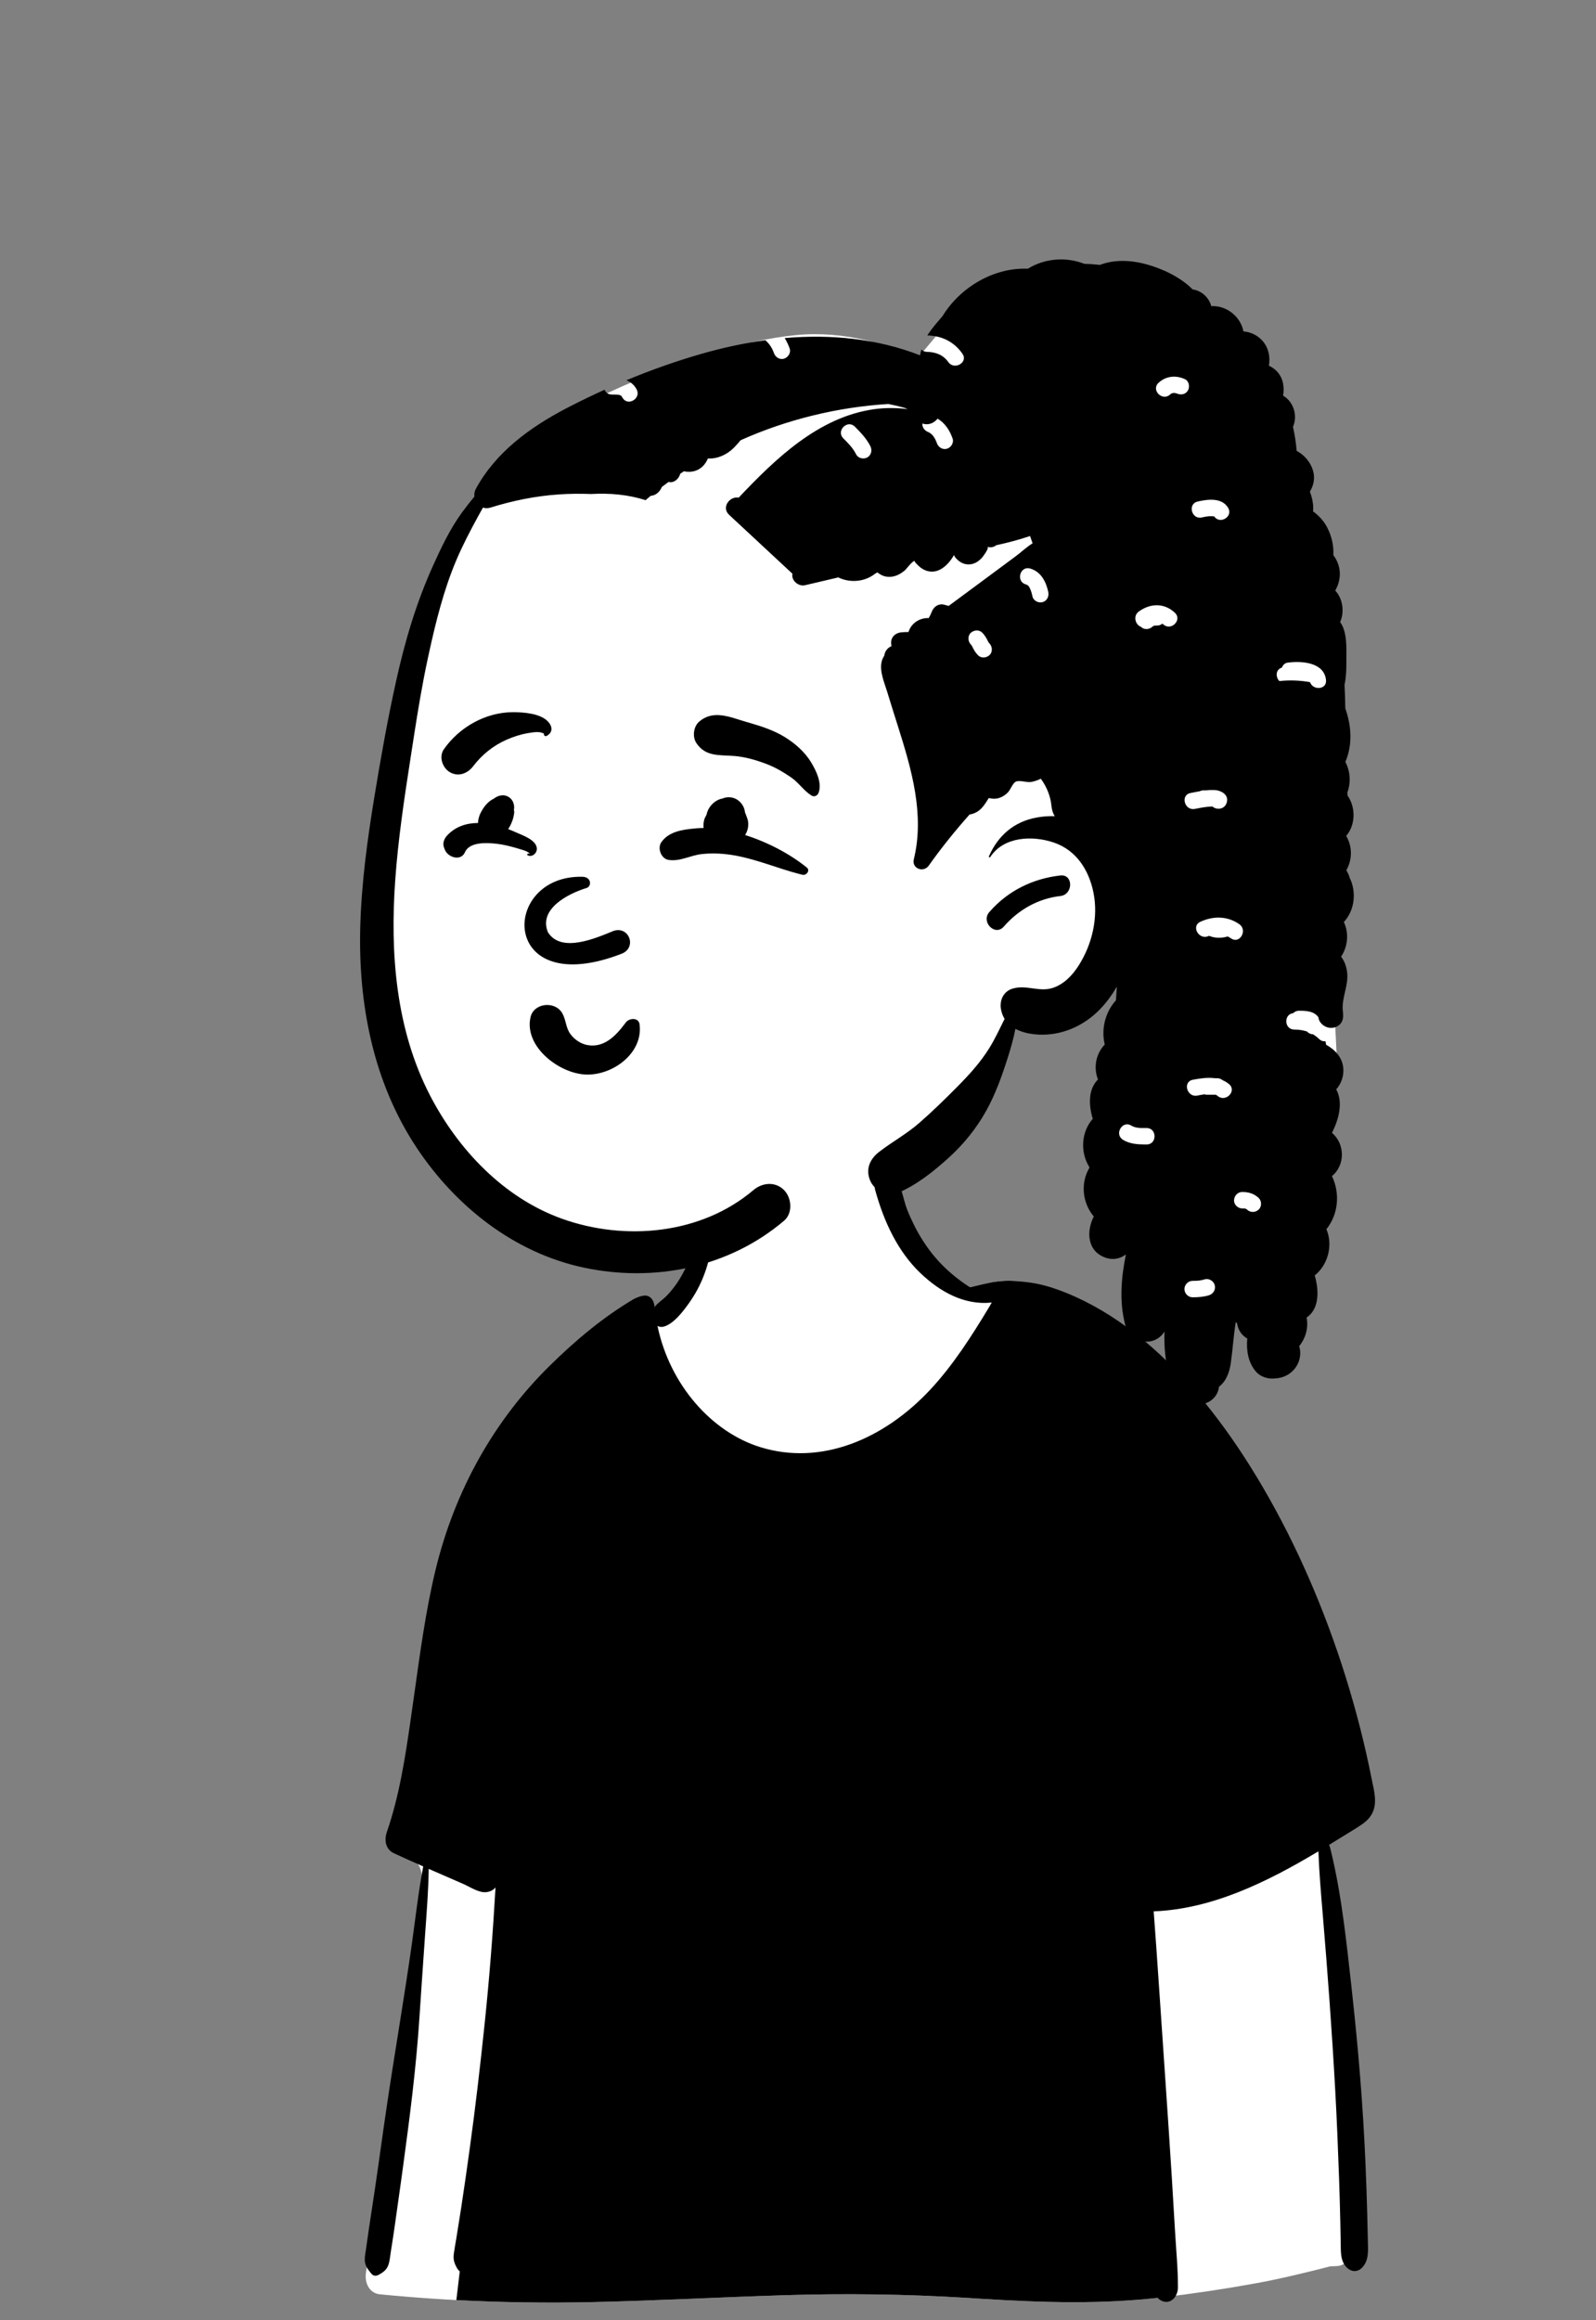 <?xml version="1.0" encoding="UTF-8" standalone="no"?>
<!DOCTYPE svg PUBLIC "-//W3C//DTD SVG 1.1//EN" "http://www.w3.org/Graphics/SVG/1.1/DTD/svg11.dtd">
<svg width="100%" height="100%" viewBox="0 0 53 77" version="1.1" xmlns="http://www.w3.org/2000/svg" xmlns:xlink="http://www.w3.org/1999/xlink" xml:space="preserve" xmlns:serif="http://www.serif.com/" style="fill-rule:evenodd;clip-rule:evenodd;stroke-linejoin:round;stroke-miterlimit:2;">
    <rect x="0" y="0" width="53" height="77" fill="#808080" stroke="none"/>
    <g transform="matrix(-1,0,0,1,53,0)">
        <g id="Introduction">
            <g id="avatar-girl-2">
                <g id="BODY" transform="matrix(0.633,0,0,0.779,7.338,37.469)">
                    <path id="_--Skin" serif:id="✋-Skin" d="M51.112,39.615C50.84,38.074 50.59,36.528 50.362,34.979C50.255,34.244 50.149,33.508 50.055,32.771C49.988,32.254 49.888,31.663 50.239,31.281C50.733,30.742 51.182,30.282 51.242,29.51C51.299,28.784 51.054,27.993 50.901,27.289C50.579,25.812 50.179,24.353 49.736,22.907C49.287,21.439 48.794,19.985 48.294,18.533C47.827,17.176 47.378,15.806 46.769,14.504C45.614,12.033 43.659,10.202 41.244,8.98C40.643,8.676 39.418,7.592 38.79,7.349C38.213,7.125 38.215,7.777 37.647,7.532C37.194,7.335 36.771,7.074 36.517,6.635C36.241,6.159 35.549,5.493 35.443,4.938C35.22,3.763 35.462,2.763 34.624,1.879C33.88,1.094 32.88,0.556 31.845,0.267C29.569,-0.368 26.533,0.076 25.16,2.192C24.504,3.203 24.275,4.425 23.389,5.25C22.617,5.97 22.79,6.462 21.788,6.833C21.732,6.855 20.195,6.525 20.138,6.546C19.043,6.311 17.997,6.968 16.992,7.349C15.494,7.916 14.068,8.655 12.728,9.534C10.027,11.305 7.713,13.605 5.806,16.207C3.882,18.831 2.39,21.772 1.328,24.846C1.07,25.593 0.838,26.349 0.633,27.112C0.519,27.539 0.397,27.982 0.536,28.419C0.65,28.777 0.903,29.043 1.201,29.258C1.605,29.549 2.414,29.738 2.398,30.323C2.386,30.768 2.235,31.236 2.162,31.676C2.074,32.199 2.002,32.726 1.93,33.252C1.603,35.646 1.348,38.053 1.235,40.467C1.124,42.844 1.032,45.269 1.197,47.646C1.207,47.802 1.254,47.946 1.33,48.068C1.259,48.095 1.254,48.226 1.341,48.244C1.403,48.257 1.464,48.27 1.525,48.283C1.652,48.38 1.811,48.439 1.994,48.445C2.118,48.449 2.242,48.454 2.366,48.461C3.672,48.734 4.978,48.992 6.301,49.187C7.909,49.425 9.523,49.619 11.141,49.776C14.466,50.099 17.765,49.992 21.094,49.818C24.419,49.644 27.741,49.603 31.069,49.69C34.4,49.776 37.729,49.921 41.061,49.981C44.783,50.047 48.499,49.945 52.21,49.649C52.719,49.609 53.034,49.203 52.934,48.698C52.332,45.668 51.651,42.658 51.112,39.615Z" style="fill:white;"/>
                    <path id="👕-Top" d="M16.992,7.349L17.065,7.321C18.047,6.937 19.07,6.317 20.138,6.546C20.176,6.532 20.872,6.674 21.348,6.763L20.896,7.236L20.098,7.389C22.85,11.935 26.106,14.208 29.864,14.208C33.623,14.208 36.474,11.935 38.42,7.389L38.685,7.316C38.718,7.323 38.753,7.334 38.79,7.349C39.418,7.591 40.643,8.676 41.244,8.98C43.659,10.202 45.614,12.032 46.769,14.504C47.357,15.763 47.797,17.084 48.248,18.397L48.294,18.533C48.794,19.985 49.287,21.439 49.736,22.907C50.16,24.29 50.544,25.685 50.858,27.096L50.901,27.289C51.054,27.993 51.299,28.784 51.242,29.51C51.221,29.785 51.15,30.02 51.045,30.234L45.601,32.194L48.195,49.895C45.819,49.997 43.441,50.023 41.061,49.981C37.729,49.921 34.4,49.776 31.069,49.69C27.842,49.606 24.62,49.641 21.397,49.802L20.578,49.844C17.424,50.002 14.294,50.083 11.141,49.776L10.926,49.755L10.926,47.166L12.034,32.748L6.42,31.691L0.91,29.013C0.744,28.846 0.61,28.652 0.536,28.419C0.407,28.014 0.502,27.604 0.608,27.206L0.633,27.112C0.838,26.349 1.07,25.593 1.328,24.846C2.39,21.772 3.882,18.831 5.806,16.207C7.713,13.605 10.027,11.305 12.728,9.534C14.068,8.655 15.494,7.916 16.992,7.349Z"/>
                    <path id="🖍-Ink" d="M19.1,6.471C19.444,6.456 19.795,6.512 20.138,6.546C20.168,6.549 20.18,6.595 20.146,6.602C19.531,6.73 18.924,6.906 18.32,7.085L18.062,7.161C17.381,7.363 16.72,7.57 16.062,7.839C14.748,8.375 13.501,9.097 12.353,9.928C7.934,13.125 4.735,17.967 2.716,22.979C2.168,24.34 1.703,25.735 1.327,27.154C1.235,27.499 1.149,27.846 1.068,28.193C1.044,28.295 0.939,28.556 0.997,28.66C1.047,28.753 1.244,28.81 1.335,28.857L1.644,29.018C2.246,29.328 3.249,29.839 3.35,29.888L3.507,29.966C6.072,31.224 8.813,32.291 11.7,32.365L11.723,32.118C11.852,30.755 12.021,29.383 12.389,28.061C12.409,27.99 12.5,28.014 12.508,28.078C12.713,29.643 12.648,31.22 12.576,32.792C12.449,35.577 12.28,38.36 12.131,41.143C12.056,42.536 11.959,43.927 11.871,45.319C11.784,46.713 11.755,48.141 11.555,49.524C11.511,49.832 11.15,50 10.877,49.968C10.574,49.932 10.342,49.665 10.34,49.36C10.336,48.554 10.438,47.739 10.494,46.935C10.547,46.172 10.605,45.408 10.663,44.645C10.878,41.86 11.125,39.078 11.353,36.294C11.434,35.307 11.522,34.32 11.612,33.334C8.553,33.235 5.696,32.101 2.97,30.777C2.931,31.673 2.836,32.568 2.743,33.461C2.486,35.952 2.259,38.442 2.089,40.941C2.003,42.203 1.941,43.466 1.886,44.73C1.859,45.351 1.838,45.972 1.821,46.594C1.815,46.801 1.81,47.008 1.806,47.215L1.797,47.69C1.789,47.99 1.758,48.269 1.506,48.488C1.249,48.71 0.902,48.722 0.648,48.488C0.307,48.174 0.368,47.747 0.378,47.326C0.386,46.971 0.396,46.616 0.408,46.261C0.431,45.551 0.461,44.841 0.498,44.131C0.625,41.65 0.88,39.179 1.214,36.718L1.344,35.768C1.587,34.002 1.854,32.196 2.397,30.495C2.185,30.39 1.974,30.284 1.764,30.177C1.392,29.988 1.006,29.811 0.644,29.603C0.357,29.438 0.109,29.211 0.029,28.876C-0.06,28.503 0.076,28.096 0.167,27.732L0.175,27.7C0.264,27.334 0.359,26.969 0.46,26.606C0.87,25.134 1.376,23.691 1.968,22.283C3.155,19.464 4.686,16.785 6.556,14.364C8.24,12.184 10.229,10.207 12.56,8.725C13.7,8 14.914,7.405 16.199,6.984C16.799,6.787 17.452,6.616 18.081,6.546C18.42,6.508 18.759,6.486 19.1,6.471ZM25.198,2.004C25.607,1.565 26.42,2.019 26.223,2.601C25.761,3.97 25.026,5.219 23.878,6.119C22.799,6.965 21.512,7.514 20.126,7.397C20.115,7.396 20.106,7.393 20.098,7.389L20.217,7.551C21.155,8.82 22.144,10.072 23.336,11.109C25.765,13.223 29.072,14.363 32.266,13.552C34.779,12.914 36.992,10.926 37.643,8.392C37.55,8.434 37.439,8.448 37.317,8.422C36.796,8.309 36.281,7.76 35.945,7.367C35.581,6.942 35.297,6.483 35.089,5.964C34.709,5.014 34.587,3.791 35.106,2.871C35.171,2.758 35.319,2.822 35.331,2.932L35.351,3.105C35.451,3.967 35.576,4.801 35.982,5.587C36.181,5.972 36.419,6.348 36.71,6.67C36.865,6.842 37.033,7.007 37.215,7.151C37.392,7.292 37.606,7.394 37.765,7.555L37.794,7.586L37.795,7.581C37.835,7.239 38.074,7.089 38.308,7.098C38.535,7.108 38.801,7.207 38.904,7.255L38.914,7.26C40.494,8.019 41.949,9.008 43.319,10.106C46.152,12.376 48.274,15.344 49.302,18.838C49.807,20.554 50.097,22.321 50.402,24.08L50.591,25.158C50.876,26.782 51.195,28.438 51.839,29.948C52.005,30.339 51.877,30.705 51.468,30.859C50.958,31.051 50.446,31.237 49.933,31.42C50.185,32.501 50.339,33.62 50.527,34.706C50.928,37.015 51.42,39.309 51.841,41.615C52.057,42.794 52.251,43.977 52.466,45.157C52.57,45.725 52.678,46.292 52.783,46.859C52.84,47.165 52.891,47.472 52.945,47.779L52.955,47.83C52.985,47.991 53.024,48.159 52.98,48.32C52.929,48.505 52.785,48.635 52.657,48.768C52.551,48.876 52.398,48.877 52.269,48.818L52.226,48.798C51.994,48.69 51.813,48.582 51.731,48.32C51.679,48.155 51.66,47.969 51.626,47.798C51.561,47.471 51.499,47.144 51.441,46.816C51.324,46.16 51.21,45.503 51.099,44.846L50.995,44.23C50.639,42.109 50.3,39.974 50.129,37.83C50.053,36.879 49.972,35.929 49.891,34.978L49.83,34.265C49.753,33.363 49.659,32.438 49.645,31.523L49.339,31.632L47.842,32.162C47.471,32.293 46.999,32.562 46.6,32.513C46.404,32.489 46.255,32.427 46.14,32.315C46.278,34.261 46.464,36.203 46.713,38.136C46.939,39.894 47.19,41.65 47.486,43.398C47.633,44.264 47.783,45.128 47.947,45.991C48.029,46.422 48.113,46.853 48.2,47.283C48.244,47.498 48.295,47.713 48.329,47.929C48.368,48.177 48.3,48.329 48.161,48.533C48.048,48.701 47.82,48.787 47.636,48.671C47.392,48.518 47.265,48.385 47.193,48.106C47.128,47.853 47.088,47.588 47.038,47.331C46.944,46.857 46.854,46.383 46.767,45.908C46.586,44.914 46.418,43.918 46.268,42.919C45.741,39.4 45.406,35.852 45.237,32.297C45.154,30.544 45.128,28.788 45.143,27.033C45.15,26.133 45.179,25.231 45.243,24.333C45.308,23.425 45.442,22.534 45.561,21.634C45.565,21.603 45.61,21.601 45.612,21.634C45.669,22.643 45.757,23.651 45.801,24.662C45.842,25.628 45.861,26.594 45.894,27.56C45.937,28.829 45.997,30.099 46.077,31.368C46.221,31.21 46.438,31.119 46.656,31.154C46.971,31.088 47.31,30.923 47.611,30.822L48.743,30.444C49.338,30.245 49.934,30.047 50.531,29.856C49.997,28.058 49.631,26.233 49.319,24.381L49.179,23.549C48.903,21.91 48.606,20.27 48.107,18.683C47.581,17.014 46.795,15.463 45.753,14.058C44.725,12.673 43.475,11.454 42.187,10.314C41.085,9.337 39.906,8.456 38.782,7.507C38.793,7.57 38.796,7.639 38.786,7.715C38.547,9.465 37.634,11.095 36.362,12.308C33.807,14.744 30.025,15.249 26.755,14.107C23.592,13.002 20.795,10.385 19.807,7.147C19.79,7.092 19.864,7.07 19.894,7.111C19.949,7.186 20.004,7.261 20.059,7.336C20.055,7.306 20.071,7.274 20.108,7.26C21.26,6.814 22.393,6.182 23.257,5.289C23.678,4.853 24.046,4.36 24.336,3.827C24.475,3.572 24.6,3.308 24.699,3.036L24.725,2.965C24.845,2.623 24.946,2.275 25.198,2.004Z"/>
                </g>
                <g id="HEAD" transform="matrix(1,0,0,1,8.043,8.61)">
                    <path id="_--Skin1" serif:id="✋-Skin" d="M13.818,2.481L14.406,3.182C14.081,3.412 13.773,3.643 13.484,3.875L13.484,3.875C14.823,2.998 16.306,2.481 17.908,2.481C20.993,2.481 27.26,5.139 28.677,7.056C29.38,8.007 30.686,10.928 31.364,14.104C31.909,16.655 32.719,23.864 31.909,26.572C30.872,30.039 27.462,33.243 23.946,33.243C20.429,33.243 14.97,30.697 11.085,25.117C10.907,24.862 8.867,24.566 7.411,23.609L7.793,27.831L8.084,30.287L8.02,30.462C6.977,33.289 6.151,34.764 5.542,34.887C4.92,35.012 3.653,33.989 1.741,31.819L1.497,30.79C0.876,28.167 0.566,26.759 0.566,26.566L0.566,26.531C0.575,26.087 0.728,23.574 0.731,22.898L0.731,12.763C2.787,5.908 4.749,2.481 6.617,2.481L13.818,2.481Z" style="fill:white;"/>
                    <path id="🖍-Ink1" serif:id="🖍-Ink" d="M8.947,0.146C9.551,-0.089 10.251,-0.044 10.825,0.309C11.952,0.261 13.072,0.921 13.66,1.886C13.672,1.9 13.685,1.913 13.696,1.927L13.821,2.073C13.939,2.211 14.063,2.365 14.162,2.523C13.679,2.534 13.277,2.731 12.997,3.129C12.796,3.414 13.255,3.684 13.46,3.415L13.467,3.405C13.635,3.166 13.89,3.073 14.173,3.068C14.254,3.067 14.316,3.036 14.359,2.99C14.377,3.053 14.392,3.117 14.406,3.182C15.832,2.626 17.368,2.478 18.899,2.61C18.832,2.719 18.776,2.836 18.733,2.959C18.684,3.098 18.788,3.257 18.923,3.295C19.068,3.335 19.2,3.249 19.253,3.117L19.258,3.104C19.316,2.937 19.412,2.793 19.541,2.682C20.262,2.78 20.977,2.936 21.675,3.137C22.514,3.378 23.345,3.673 24.157,4.011C24.02,4.065 23.901,4.156 23.818,4.309C23.651,4.614 24.108,4.887 24.282,4.595L24.288,4.585C24.305,4.553 24.32,4.535 24.331,4.524L24.335,4.52L24.359,4.509L24.403,4.496L24.421,4.492C24.436,4.489 24.442,4.489 24.482,4.487C24.535,4.484 24.588,4.484 24.641,4.484C24.765,4.484 24.845,4.414 24.881,4.325C25.282,4.507 25.678,4.698 26.067,4.898L26.159,4.946C27.36,5.575 28.497,6.401 29.156,7.616C29.2,7.698 29.213,7.786 29.203,7.871C29.343,8.04 29.48,8.215 29.61,8.392C30.009,8.936 30.301,9.554 30.578,10.166C31.134,11.397 31.508,12.662 31.8,13.981C32.083,15.252 32.311,16.537 32.522,17.822C32.757,19.249 32.952,20.689 32.993,22.137C33.065,24.718 32.562,27.314 31.117,29.487C29.828,31.426 27.887,32.965 25.585,33.458C23.243,33.959 20.766,33.47 18.921,31.906C18.623,31.654 18.664,31.145 18.921,30.887C19.211,30.596 19.64,30.637 19.936,30.887C21.674,32.361 24.203,32.588 26.297,31.838C28.233,31.143 29.749,29.54 30.68,27.74C31.815,25.544 32.006,23.022 31.832,20.594C31.737,19.26 31.539,17.937 31.334,16.616L31.211,15.821C31.077,14.959 30.935,14.099 30.751,13.247L30.708,13.048C30.483,12.02 30.219,10.966 29.811,9.999C29.597,9.492 29.34,9.003 29.077,8.521C29.026,8.427 28.973,8.332 28.919,8.237C28.847,8.262 28.765,8.266 28.678,8.239C27.935,8.007 27.17,7.851 26.392,7.799C26.038,7.775 25.683,7.772 25.328,7.786C24.721,7.75 24.097,7.804 23.519,7.99C23.463,7.942 23.405,7.894 23.348,7.846C23.333,7.845 23.317,7.844 23.302,7.84C23.154,7.811 23.05,7.706 22.988,7.573C22.985,7.566 22.982,7.559 22.979,7.552C22.905,7.496 22.83,7.44 22.755,7.385C22.571,7.432 22.411,7.279 22.367,7.112C22.327,7.084 22.285,7.057 22.244,7.03C22.211,7.038 22.179,7.044 22.148,7.047C22.013,7.057 21.882,7.036 21.763,6.971C21.611,6.889 21.514,6.757 21.449,6.607C21.22,6.621 20.988,6.547 20.783,6.412C20.617,6.302 20.49,6.151 20.363,6.001C18.819,5.31 17.141,4.902 15.459,4.798C15.294,4.83 15.129,4.868 14.967,4.912C14.928,4.923 14.874,4.943 14.811,4.968C15.186,4.923 15.566,4.918 15.951,4.974C17.779,5.239 19.202,6.611 20.428,7.907C20.719,7.848 21.014,8.226 20.744,8.477L18.641,10.432C18.692,10.65 18.442,10.866 18.223,10.813C17.856,10.725 17.489,10.639 17.12,10.554C16.737,10.74 16.254,10.708 15.906,10.438C15.889,10.426 15.854,10.406 15.824,10.386C15.795,10.41 15.757,10.433 15.741,10.443C15.618,10.526 15.467,10.55 15.322,10.527C15.173,10.503 15.039,10.427 14.923,10.333C14.85,10.273 14.678,10.022 14.582,10.004L14.573,10.003C14.637,10.005 14.432,10.196 14.377,10.235C14.248,10.327 14.106,10.376 13.946,10.358C13.667,10.327 13.428,10.073 13.292,9.837L13.281,9.819L13.277,9.808L13.273,9.82C13.273,9.822 13.272,9.825 13.271,9.827C13.251,9.883 13.186,9.946 13.143,9.984C13.019,10.094 12.865,10.143 12.701,10.114C12.562,10.09 12.445,10.006 12.351,9.904L12.337,9.887C12.309,9.856 12.126,9.609 12.155,9.55L12.158,9.545L12.149,9.543C12.037,9.571 11.944,9.543 11.876,9.486C11.493,9.402 11.116,9.304 10.751,9.18C10.723,9.26 10.695,9.341 10.667,9.422C10.867,9.545 11.051,9.722 11.221,9.847C11.542,10.085 11.863,10.322 12.184,10.561L13.454,11.5L13.599,11.461C13.785,11.411 13.944,11.52 14.012,11.685L14.018,11.7C14.045,11.772 14.078,11.839 14.116,11.903C14.433,11.891 14.702,12.086 14.789,12.367C14.868,12.365 14.947,12.368 15.028,12.377C15.25,12.401 15.399,12.567 15.359,12.793L15.356,12.809L15.351,12.834C15.479,12.889 15.572,12.995 15.593,13.155C15.628,13.207 15.655,13.263 15.673,13.326C15.766,13.653 15.585,14.056 15.489,14.369L15.482,14.394C15.42,14.599 15.356,14.804 15.292,15.008L15.131,15.516C14.684,16.932 14.249,18.424 14.61,19.907C14.687,20.221 14.287,20.363 14.114,20.118C13.693,19.523 13.238,18.962 12.761,18.424L12.738,18.42C12.403,18.353 12.274,18.116 12.12,17.875C12.03,17.901 11.933,17.908 11.839,17.889C11.703,17.863 11.581,17.785 11.485,17.687C11.403,17.603 11.328,17.389 11.232,17.336C11.112,17.27 10.87,17.365 10.726,17.344C10.609,17.326 10.499,17.286 10.393,17.235C10.199,17.502 10.069,17.815 10.038,18.152C10.025,18.281 9.987,18.389 9.932,18.479C10.135,18.472 10.339,18.486 10.539,18.524C11.283,18.662 11.816,19.122 12.115,19.808C12.128,19.838 12.089,19.862 12.072,19.834C11.627,19.148 10.66,19.113 9.957,19.355C9.211,19.611 8.793,20.27 8.644,21.022C8.48,21.846 8.69,22.734 9.137,23.435C9.345,23.762 9.628,24.059 10.004,24.18C10.452,24.322 10.865,24.067 11.323,24.199C11.635,24.288 11.772,24.59 11.716,24.893C11.693,25.012 11.652,25.115 11.596,25.206C11.761,25.533 11.913,25.87 12.107,26.18C12.406,26.659 12.769,27.055 13.163,27.454C13.571,27.867 13.986,28.271 14.423,28.653C14.841,29.02 15.32,29.28 15.758,29.616C16.066,29.852 16.218,30.182 16.066,30.56C15.941,30.873 15.519,31.139 15.177,30.998C14.523,30.728 13.951,30.267 13.43,29.794C12.946,29.354 12.526,28.828 12.208,28.258C11.908,27.72 11.687,27.109 11.5,26.52L11.477,26.447C11.39,26.167 11.297,25.852 11.237,25.535C10.878,25.731 10.392,25.76 10.008,25.707C9.388,25.621 8.822,25.308 8.395,24.851C8.195,24.639 8.019,24.396 7.867,24.134C7.881,24.294 7.889,24.448 7.898,24.589C8.253,24.979 8.396,25.543 8.27,26.057C8.567,26.364 8.651,26.824 8.495,27.217C8.821,27.54 8.809,28.055 8.668,28.523C9.053,28.955 9.089,29.626 8.789,30.113L8.78,30.148C9.083,30.657 9.014,31.315 8.634,31.764C8.894,32.269 8.854,32.948 8.205,33.144C7.969,33.215 7.74,33.155 7.568,33.022C7.725,33.803 7.795,34.595 7.586,35.38C7.503,35.691 7.199,35.918 6.88,35.918C6.613,35.918 6.419,35.784 6.285,35.586C6.301,35.98 6.277,36.376 6.193,36.775C6.143,37.016 5.92,37.204 5.683,37.263C5.768,37.359 5.802,37.499 5.721,37.644C5.373,38.261 4.534,38.005 4.478,37.415C4.241,37.237 4.131,36.946 4.085,36.631C4.019,36.173 3.995,35.721 3.919,35.268L3.891,35.295L3.876,35.308L3.871,35.341C3.828,35.565 3.702,35.722 3.538,35.815C3.574,36.206 3.508,36.604 3.261,36.9C3.096,37.098 2.816,37.176 2.576,37.133C2.561,37.134 2.545,37.134 2.529,37.131C1.985,37.059 1.67,36.541 1.813,36.066C1.594,35.796 1.502,35.455 1.567,35.117C1.142,34.835 1.151,34.217 1.298,33.72C0.853,33.368 0.686,32.71 0.91,32.187C0.509,31.688 0.453,30.992 0.725,30.424C0.284,30.061 0.287,29.36 0.724,28.988C0.491,28.524 0.351,27.969 0.584,27.545C0.419,27.363 0.329,27.104 0.348,26.854C0.376,26.486 0.619,26.232 0.92,26.063L0.94,25.948C1.011,25.957 1.086,25.937 1.153,25.873C1.218,25.81 1.286,25.759 1.356,25.717C1.435,25.716 1.503,25.68 1.551,25.626C1.682,25.581 1.823,25.562 1.979,25.56C2.317,25.556 2.329,25.05 2.015,25.017C1.965,24.967 1.897,24.935 1.823,24.935L1.765,24.935C1.629,24.937 1.492,24.945 1.366,24.999C1.284,25.034 1.221,25.087 1.175,25.152C1.166,25.25 1.113,25.347 0.998,25.428C0.865,25.521 0.684,25.532 0.542,25.448C0.343,25.33 0.341,25.146 0.364,24.946C0.414,24.508 0.163,24.096 0.223,23.648C0.249,23.45 0.315,23.279 0.422,23.141C0.196,22.801 0.156,22.363 0.33,21.991C-0.032,21.599 -0.095,20.996 0.136,20.525C0.139,20.514 0.142,20.502 0.146,20.491C0.172,20.411 0.208,20.339 0.247,20.27C0.044,19.917 0.046,19.485 0.252,19.133C-0.06,18.768 -0.07,18.187 0.208,17.793C0.209,17.76 0.213,17.728 0.216,17.695C0.088,17.363 0.119,16.985 0.28,16.677C0.223,16.543 0.178,16.399 0.15,16.246C0.077,15.852 0.114,15.468 0.223,15.083C0.241,15.022 0.261,14.962 0.282,14.901C0.285,14.637 0.295,14.375 0.308,14.113C0.257,13.891 0.248,13.647 0.247,13.421L0.247,13.274C0.244,12.9 0.218,12.353 0.454,12.036C0.303,11.693 0.365,11.261 0.617,10.989C0.44,10.684 0.403,10.308 0.581,9.97C0.609,9.915 0.643,9.864 0.679,9.816C0.664,9.506 0.729,9.186 0.894,8.877C1.001,8.676 1.161,8.502 1.352,8.363C1.349,8.322 1.347,8.281 1.347,8.241C1.351,8.06 1.391,7.879 1.458,7.709C1.337,7.503 1.281,7.27 1.352,7.019C1.431,6.735 1.638,6.491 1.898,6.353C1.919,6.085 1.96,5.819 2.02,5.556C1.861,5.2 1.987,4.731 2.348,4.521C2.301,4.237 2.343,3.942 2.549,3.72C2.628,3.635 2.72,3.572 2.819,3.529C2.771,3.243 2.825,2.946 3.022,2.713C3.183,2.523 3.422,2.407 3.665,2.39C3.758,1.893 4.232,1.521 4.732,1.551C4.794,1.332 4.944,1.141 5.175,1.044C5.235,1.019 5.294,1.003 5.354,0.994C5.761,0.582 6.366,0.304 6.89,0.161C7.415,0.018 7.948,0.005 8.399,0.17L8.432,0.183L8.469,0.178C8.628,0.16 8.787,0.15 8.947,0.146ZM4.953,33.851C4.813,33.807 4.656,33.903 4.618,34.042C4.578,34.188 4.667,34.334 4.808,34.378C4.984,34.433 5.168,34.446 5.351,34.446C5.498,34.447 5.624,34.321 5.624,34.173C5.624,34.025 5.499,33.9 5.351,33.9C5.202,33.9 5.093,33.895 4.953,33.851ZM3.705,30.951C3.495,30.951 3.315,31.002 3.159,31.149C3.055,31.248 3.053,31.438 3.159,31.535C3.267,31.634 3.422,31.64 3.533,31.546L3.554,31.527C3.556,31.524 3.558,31.523 3.56,31.521C3.569,31.515 3.578,31.509 3.587,31.505L3.569,31.516C3.556,31.526 3.587,31.51 3.605,31.502L3.61,31.5L3.612,31.5L3.626,31.499C3.652,31.497 3.678,31.497 3.705,31.497C3.847,31.497 3.983,31.372 3.977,31.224C3.97,31.076 3.857,30.951 3.705,30.951ZM7.665,29.219C7.959,29.038 7.696,28.574 7.4,28.741L7.39,28.747C7.238,28.84 7.052,28.828 6.88,28.828C6.53,28.828 6.529,29.374 6.88,29.374L6.938,29.374C7.19,29.372 7.444,29.354 7.665,29.219ZM5.345,27.226C5.123,27.183 4.873,27.146 4.639,27.172L4.6,27.176L4.528,27.176C4.465,27.176 4.405,27.202 4.356,27.241C4.279,27.274 4.206,27.317 4.139,27.374C3.874,27.605 4.261,27.99 4.524,27.761C4.539,27.748 4.556,27.737 4.575,27.729L4.589,27.723L4.881,27.723C4.907,27.723 4.933,27.717 4.958,27.709C5.053,27.722 5.141,27.741 5.2,27.752C5.543,27.817 5.69,27.291 5.345,27.226ZM5.097,21.984C4.67,21.786 4.197,21.787 3.802,22.063C3.52,22.26 3.782,22.725 4.067,22.541L4.077,22.534C4.113,22.51 4.149,22.489 4.186,22.47C4.386,22.528 4.588,22.531 4.782,22.459L4.807,22.45L4.822,22.456C5.138,22.603 5.415,22.132 5.097,21.984ZM9.744,21.128C9.313,21.08 9.309,20.397 9.744,20.446C10.662,20.549 11.494,20.958 12.104,21.661C12.388,21.987 11.921,22.465 11.632,22.153L11.623,22.143C11.138,21.585 10.483,21.212 9.744,21.128ZM4.914,17.621C4.818,17.611 4.723,17.606 4.628,17.61C4.402,17.621 4.127,17.772 4.226,18.046C4.306,18.265 4.567,18.273 4.695,18.157C4.749,18.158 4.802,18.162 4.856,18.167C4.998,18.182 5.139,18.209 5.279,18.237C5.621,18.304 5.768,17.778 5.424,17.71L5.271,17.68C5.22,17.67 5.168,17.66 5.116,17.651C5.085,17.635 5.052,17.625 5.016,17.622L4.998,17.621L4.914,17.621ZM2.209,13.385L2.177,13.38C1.717,13.321 0.979,13.376 0.923,13.962C0.892,14.288 1.361,14.308 1.453,14.03C1.792,13.969 2.135,13.957 2.472,13.994C2.601,13.863 2.602,13.611 2.388,13.548C2.357,13.467 2.294,13.397 2.209,13.385ZM12.719,12.393C12.612,12.295 12.438,12.282 12.333,12.393C12.273,12.457 12.223,12.528 12.183,12.606L12.157,12.658C12.152,12.667 12.148,12.676 12.143,12.684C12.134,12.7 12.124,12.715 12.114,12.731L12.108,12.737C12.105,12.74 12.102,12.743 12.098,12.747C12,12.851 11.988,13.032 12.098,13.133C12.204,13.231 12.379,13.244 12.483,13.133C12.543,13.069 12.594,12.999 12.634,12.921L12.66,12.868C12.665,12.859 12.669,12.851 12.674,12.842C12.683,12.826 12.693,12.811 12.703,12.795L12.713,12.785C12.715,12.783 12.717,12.781 12.719,12.779C12.816,12.676 12.829,12.495 12.719,12.393ZM7.135,11.682C6.752,11.409 6.295,11.397 5.943,11.725C5.688,11.961 6.062,12.341 6.319,12.119L6.328,12.111C6.337,12.102 6.347,12.094 6.356,12.087C6.402,12.126 6.461,12.151 6.527,12.151C6.545,12.152 6.562,12.151 6.58,12.152L6.606,12.153L6.62,12.154L6.622,12.154L6.634,12.16C6.656,12.17 6.687,12.185 6.645,12.159C6.654,12.164 6.663,12.17 6.672,12.175L6.688,12.19C6.79,12.287 6.968,12.3 7.07,12.192C7.25,12.131 7.346,11.832 7.135,11.682ZM10.886,10.787L10.893,10.785C11.229,10.689 11.086,10.162 10.748,10.259C10.389,10.361 10.218,10.696 10.146,11.039C10.116,11.183 10.188,11.334 10.336,11.375C10.472,11.412 10.641,11.329 10.671,11.184C10.693,11.082 10.717,10.996 10.756,10.916L10.78,10.87C10.791,10.849 10.794,10.845 10.832,10.813C10.838,10.807 10.866,10.794 10.886,10.787ZM5.188,8.037L5.136,8.025C4.808,7.953 4.373,7.915 4.175,8.241C3.995,8.538 4.45,8.808 4.637,8.528C4.64,8.527 4.643,8.527 4.647,8.528L4.653,8.528L4.737,8.522C4.842,8.521 4.942,8.539 5.044,8.564C5.384,8.644 5.53,8.118 5.188,8.037ZM16.953,5.937C17.201,5.689 16.816,5.302 16.568,5.551C16.372,5.748 16.182,5.946 16.055,6.196C15.988,6.328 16.021,6.493 16.152,6.57C16.274,6.641 16.458,6.604 16.525,6.472C16.635,6.255 16.775,6.116 16.953,5.937ZM13.822,5.284C13.577,5.43 13.418,5.67 13.322,5.947C13.274,6.086 13.377,6.246 13.512,6.283C13.657,6.323 13.79,6.238 13.842,6.105L13.847,6.092C13.873,6.018 13.914,5.93 13.965,5.864C14.009,5.808 14.076,5.751 14.127,5.732C14.25,5.687 14.337,5.576 14.326,5.445C14.124,5.515 13.937,5.431 13.822,5.284ZM6.485,4.096C6.237,3.866 5.906,3.836 5.606,3.975C5.472,4.037 5.439,4.23 5.508,4.349C5.588,4.486 5.747,4.509 5.881,4.447C5.846,4.463 5.908,4.442 5.935,4.434C5.939,4.435 5.984,4.433 5.999,4.434L6.018,4.435C6.018,4.435 6.013,4.435 6.004,4.435C6.017,4.438 6.03,4.441 6.043,4.445L6.059,4.451C6.051,4.449 6.088,4.473 6.098,4.481L6.1,4.483C6.356,4.721 6.742,4.336 6.485,4.096Z"/>
                </g>
                <g id="FACE" transform="matrix(1,0,0,1,22.043,19.61)">
                    <path id="🖍-Ink2" serif:id="🖍-Ink" d="M12.286,14.016C12.523,13.603 13.232,13.67 13.34,14.152C13.56,15.129 12.379,16.031 11.482,16.054C10.59,16.076 9.59,15.328 9.719,14.382C9.751,14.149 10.067,14.177 10.175,14.324L10.217,14.38C10.51,14.768 10.897,15.171 11.442,15.076C11.667,15.037 11.872,14.898 12.008,14.719C12.173,14.503 12.155,14.245 12.286,14.016ZM6.617,6.868C6.738,6.835 6.86,6.848 6.967,6.893C7.206,6.936 7.405,7.133 7.476,7.357C7.481,7.376 7.487,7.396 7.494,7.415L7.505,7.443L7.476,7.371C7.489,7.442 7.548,7.516 7.569,7.587C7.595,7.675 7.601,7.774 7.592,7.87C7.668,7.871 7.744,7.874 7.82,7.88L7.893,7.887C8.303,7.924 8.753,7.993 8.996,8.343C9.133,8.539 9.005,8.892 8.754,8.93C8.368,8.988 8.036,8.778 7.651,8.736C7.287,8.696 6.907,8.718 6.548,8.783C5.807,8.917 5.126,9.213 4.404,9.399L4.306,9.424L4.306,9.423C4.182,9.453 4.042,9.283 4.164,9.184C4.743,8.715 5.483,8.335 6.213,8.104C6.107,7.937 6.074,7.717 6.146,7.538C6.158,7.501 6.172,7.465 6.186,7.429L6.217,7.355C6.22,7.32 6.227,7.286 6.237,7.252L6.238,7.242L6.239,7.242C6.293,7.068 6.435,6.917 6.617,6.868ZM13.997,6.895C14.155,6.739 14.378,6.762 14.543,6.885L14.565,6.902C14.72,6.97 14.849,7.119 14.934,7.257C15.022,7.4 15.08,7.547 15.082,7.704C15.465,7.706 15.832,7.819 16.113,8.124C16.204,8.222 16.266,8.374 16.216,8.508L16.186,8.587C16.092,8.839 15.667,8.984 15.523,8.688L15.516,8.673C15.363,8.321 14.775,8.358 14.462,8.394C14.244,8.419 14.029,8.473 13.818,8.533C13.744,8.554 13.671,8.577 13.597,8.6L13.524,8.624C13.484,8.636 13.28,8.745 13.407,8.719C13.442,8.713 13.467,8.762 13.432,8.778C13.281,8.849 13.12,8.707 13.13,8.547C13.147,8.269 13.595,8.116 13.811,8.02L13.824,8.014C13.906,7.977 13.993,7.941 14.082,7.907C14.032,7.833 13.99,7.752 13.956,7.664C13.923,7.581 13.901,7.5 13.889,7.412C13.878,7.369 13.878,7.325 13.889,7.282L13.891,7.27C13.885,7.241 13.882,7.212 13.883,7.182L13.881,7.171L13.883,7.171C13.887,7.067 13.929,6.962 13.997,6.895ZM11.469,9.858C12.077,10.043 13.08,10.548 12.763,11.327C12.321,12.042 11.148,11.516 10.58,11.285C10.069,11.118 9.803,11.824 10.297,12.037C14.377,13.629 14.362,9.427 11.617,9.489C11.315,9.496 11.306,9.796 11.469,9.858ZM6.071,4.379L6.175,4.349C6.713,4.195 7.263,3.929 7.742,4.344C7.93,4.507 7.968,4.845 7.834,5.048C7.528,5.511 7.074,5.441 6.579,5.48C6.203,5.51 5.832,5.619 5.48,5.755C5.193,5.867 4.927,6.024 4.675,6.199C4.428,6.371 4.26,6.64 4.006,6.795C3.913,6.852 3.806,6.793 3.773,6.701C3.654,6.374 3.854,5.968 4.023,5.689C4.229,5.35 4.543,5.072 4.88,4.862C5.249,4.632 5.657,4.499 6.071,4.379ZM13.921,4.027C14.832,4.027 15.708,4.527 16.218,5.259C16.391,5.508 16.264,5.876 16.015,6.02C15.737,6.18 15.439,6.065 15.255,5.834L15.244,5.82C14.952,5.437 14.576,5.134 14.129,4.938C13.911,4.842 13.671,4.764 13.435,4.724L13.359,4.711C13.252,4.694 13.128,4.677 13.032,4.693C12.98,4.7 12.933,4.717 12.889,4.743C12.91,4.788 12.856,4.843 12.805,4.815C12.579,4.693 12.607,4.474 12.794,4.304C13.058,4.064 13.58,4.027 13.921,4.027Z"/>
                </g>
            </g>
        </g>
    </g>
</svg>
